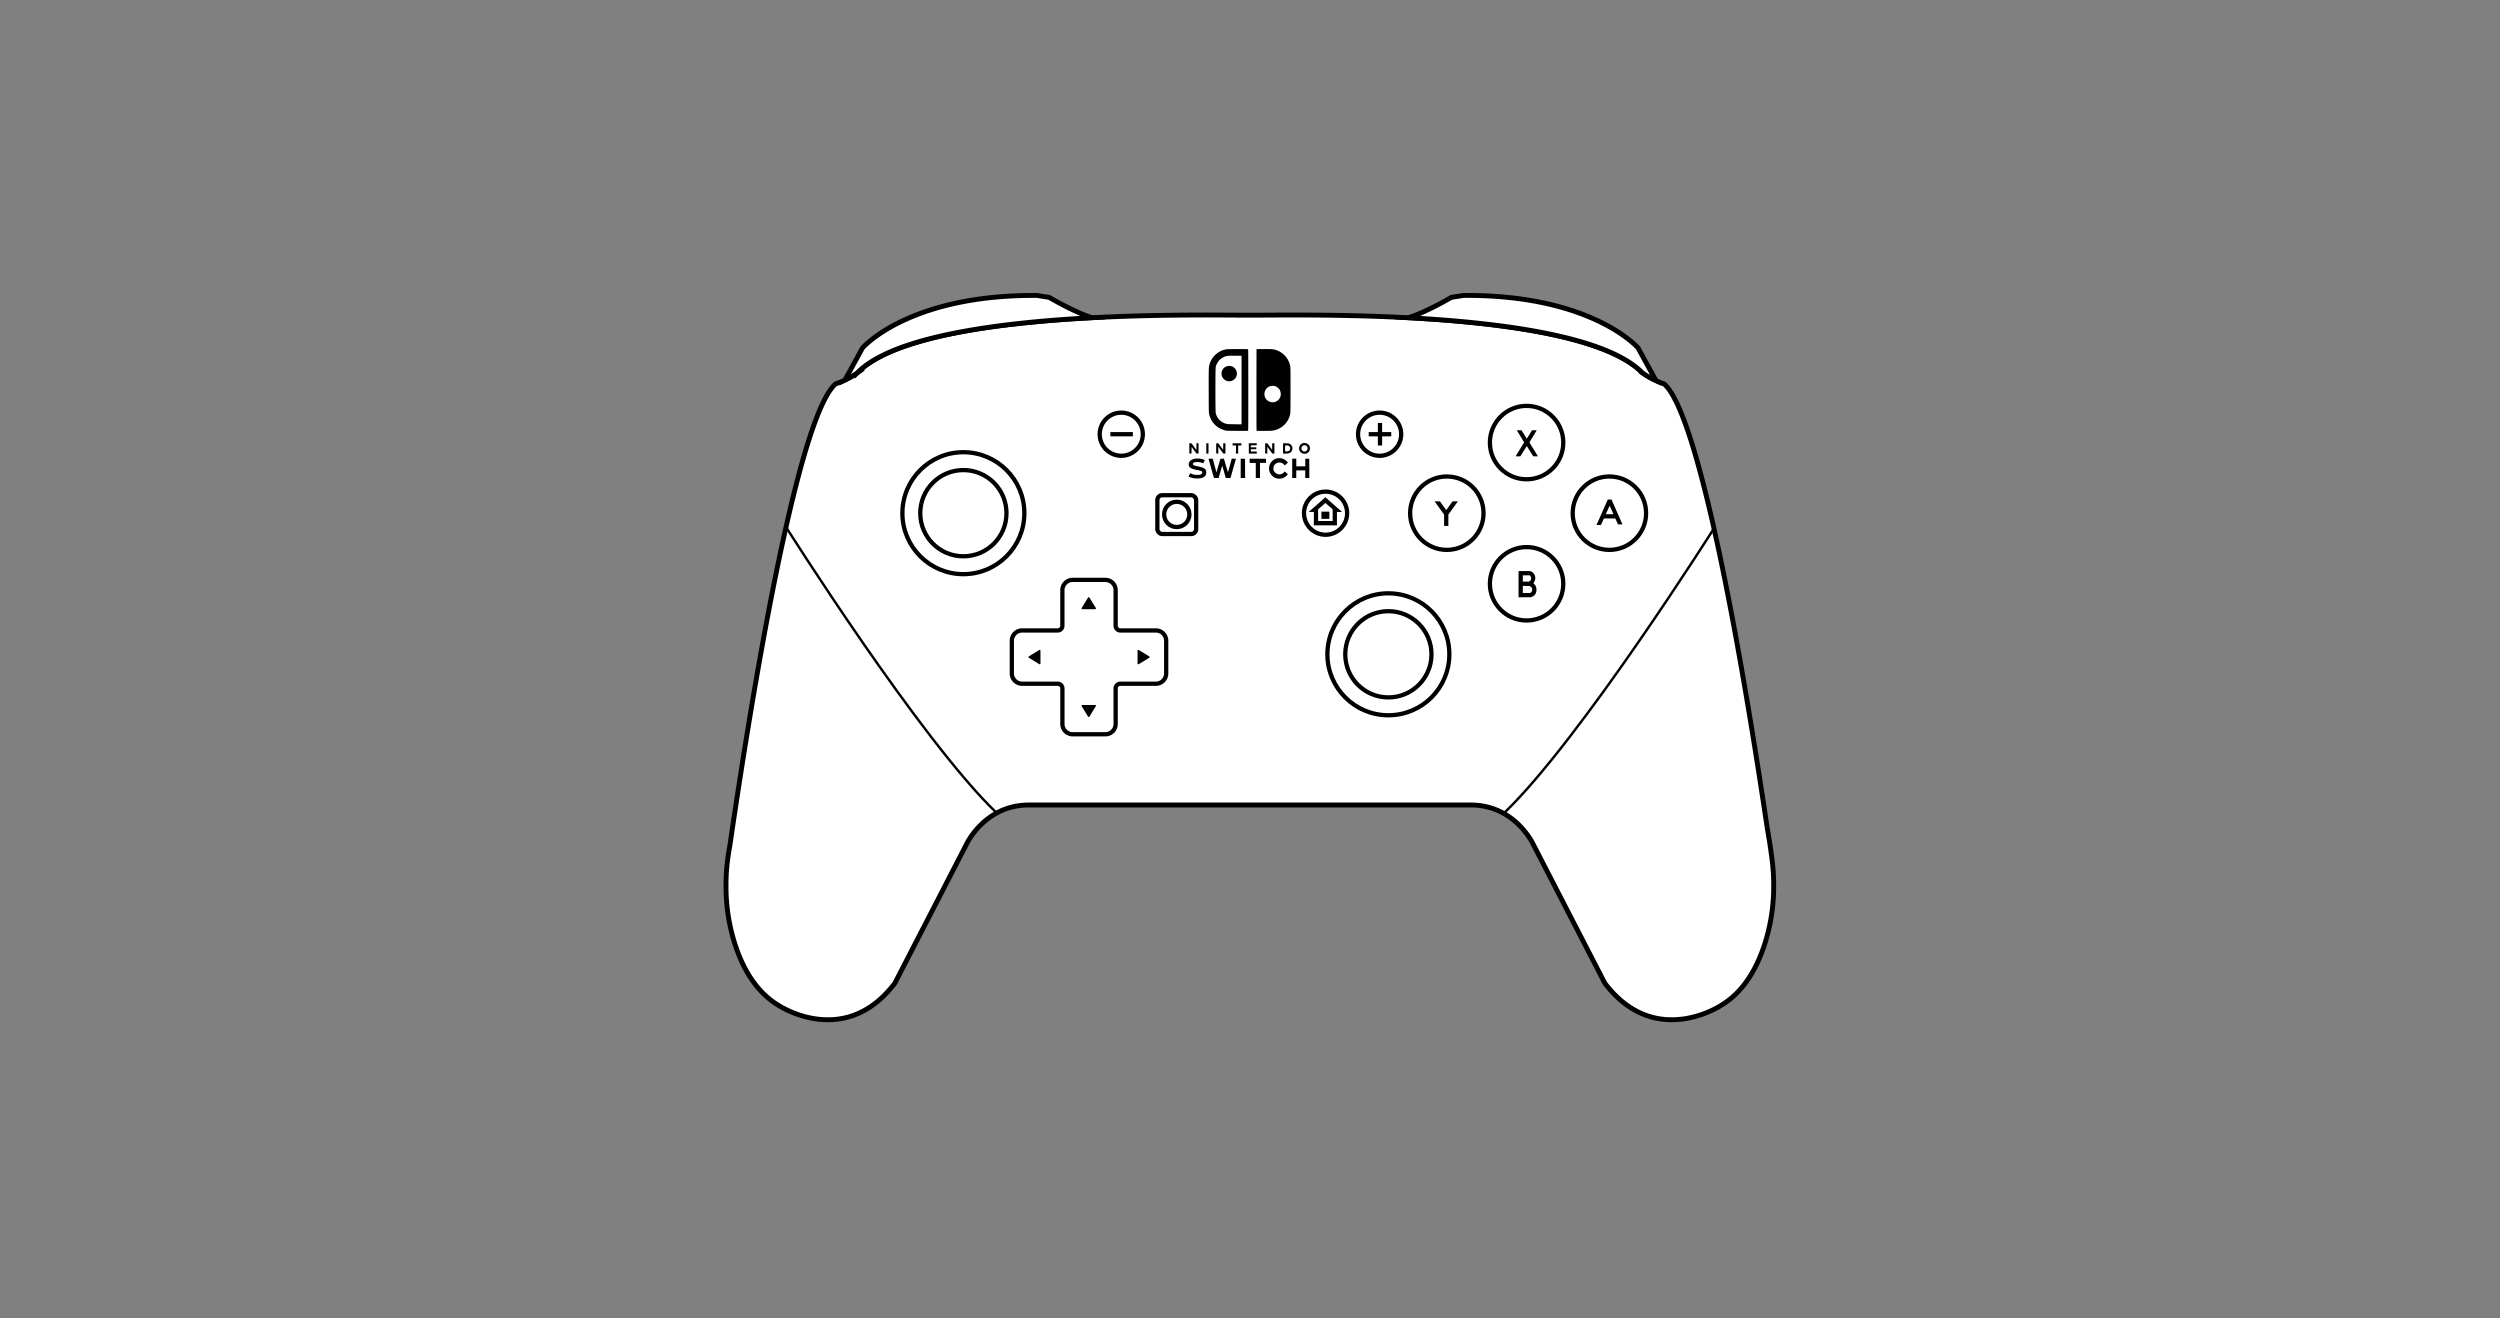 <svg id="Layer_1" data-name="Layer 1" xmlns="http://www.w3.org/2000/svg" viewBox="0 0 4096 2160"><rect x="0" y="0" width="4096" height="2160" fill="#808080" stroke="none"/><defs><style>.cls-1{fill:#fff;stroke-width:8px;}.cls-1,.cls-2,.cls-3{stroke:#000;}.cls-1,.cls-2{stroke-miterlimit:10;}.cls-2,.cls-3{fill:none;}.cls-2{stroke-width:7px;}.cls-3{stroke-width:4px;}</style></defs><path class="cls-1" d="M2906,1450.71a324.11,324.11,0,0,0-2.44-40.45q-3.27-26.61-8.06-53.23c-53.82-362.57-118-683.66-169-728a145.64,145.64,0,0,1-35.6-18.2c-43.07-43.91-147.53-67.61-260.35-80.32l-5.36-.59-.63-.07c-40.61-4.44-82.18-7.47-122.27-9.53l-2.29-.11-.87,0c-119.32-6-224.74-3.51-251.08-3.87h-.56c-26.34.36-131.77-2.14-251.08,3.87l-.87,0-2.3.11c-40.08,2.06-81.65,5.09-122.27,9.53l-.62.07-5.36.59c-112.82,12.71-217.28,36.41-260.35,80.32A145.64,145.64,0,0,1,1369,629c-52.36,45.54-118.58,382.55-173.24,756.74q-2.3,12.12-3.84,24.52a326.06,326.06,0,0,0-2.43,40.46,308.86,308.86,0,0,0,12.54,89.17c11.86,40.14,33.39,82.87,72.42,106.6,0,0,35.41,24.13,81.28,24.25,34.35.24,74.66-12.93,110.36-59.85L1583.57,1383s29.67-64.09,102.07-64.09H2409.8c72.4,0,102.07,64.09,102.07,64.09l117.49,227.87c35.7,46.92,76,60.09,110.36,59.85,45.87-.12,81.28-24.25,81.28-24.25,39-23.73,60.56-66.46,72.42-106.6A308.88,308.88,0,0,0,2906,1450.71Z"/><path class="cls-1" d="M1404.59,610.8c43.07-43.91,147.53-67.61,260.35-80.32l5.36-.59.62-.07c39.26-4.29,79.4-7.26,118.24-9.31C1759,511,1719,487.24,1719,487.24l-20-3.16c-210.46-1.59-285.89,86-285.89,86l-28.81,52.62A132.91,132.91,0,0,0,1404.59,610.8Z"/><circle class="cls-2" cx="2501.16" cy="725.13" r="60.13"/><circle class="cls-2" cx="2501.16" cy="956.47" r="60.13"/><circle class="cls-2" cx="2370.5" cy="840.8" r="60.13"/><circle class="cls-2" cx="2636.83" cy="840.8" r="60.13"/><circle class="cls-2" cx="2274.71" cy="1072" r="99.91"/><circle class="cls-2" cx="2274.71" cy="1072" r="70.64"/><circle class="cls-2" cx="1578.38" cy="840.8" r="99.91"/><circle class="cls-2" cx="1578.38" cy="840.8" r="70.64"/><path class="cls-2" d="M1740.6,967v58.28a7.64,7.64,0,0,1-7.64,7.65h-58.29a16.88,16.88,0,0,0-16.88,16.88v53.54a16.88,16.88,0,0,0,16.88,16.88H1733a7.64,7.64,0,0,1,7.64,7.65v58.28a16.88,16.88,0,0,0,16.88,16.88H1811a16.88,16.88,0,0,0,16.88-16.88v-58.28a7.65,7.65,0,0,1,7.65-7.65h58.29a16.87,16.87,0,0,0,16.87-16.88v-53.54a16.87,16.87,0,0,0-16.87-16.88h-58.29a7.65,7.65,0,0,1-7.65-7.65V967A16.88,16.88,0,0,0,1811,950.1h-53.54A16.88,16.88,0,0,0,1740.6,967Z"/><rect class="cls-2" x="1896.21" y="811.37" width="63.56" height="63.56" rx="7.91"/><circle class="cls-2" cx="1927.99" cy="842.8" r="20.7"/><circle class="cls-2" cx="1837.08" cy="711.42" r="35.34"/><circle class="cls-2" cx="2171.81" cy="840.8" r="35.34"/><line class="cls-2" x1="1819.2" y1="711.42" x2="1856.12" y2="711.42"/><circle class="cls-2" cx="2260.38" cy="711.42" r="35.34"/><line class="cls-2" x1="2242.5" y1="711.42" x2="2279.43" y2="711.42"/><line class="cls-2" x1="2260.96" y1="729.88" x2="2260.96" y2="692.96"/><polygon class="cls-2" points="2171.53 819.41 2153.45 835.29 2156.12 835.29 2156.12 857.16 2171.53 857.16 2186.94 857.16 2186.94 835.29 2189.6 835.29 2171.53 819.41"/><rect x="2165.05" y="838.29" width="12.96" height="11.76"/><path d="M2009,572.34a34.66,34.66,0,0,0-27.49,25.26c-1.22,4.69-1.3,7.44-1.16,43.84.08,33.42.11,34.2.66,36.78,3.08,13.91,13,23.82,27,27.09,1.84.42,4.17.5,19.19.59,15.54.11,17.15.08,17.57-.34s.44-5.77.44-66.51c0-45-.08-66.24-.27-66.63s-.75-.53-17-.5C2014.73,572,2010.76,572,2009,572.34ZM2034.14,639v56.24l-11.3-.14c-10.41-.11-11.52-.17-13.6-.69a23.56,23.56,0,0,1-17.44-18.16c-.61-2.8-.61-71.87,0-74.62a23.83,23.83,0,0,1,14.38-17.19c3.66-1.47,5.35-1.63,17.24-1.66l10.74,0Z"/><path d="M2011.4,599.68a14.92,14.92,0,0,0-5.83,2.92,12.29,12.29,0,0,0-4.13,10.33,8.81,8.81,0,0,0,1.13,4.55,12.67,12.67,0,0,0,6,6,8.56,8.56,0,0,0,4.75,1.11,10.15,10.15,0,0,0,4.44-.49,12.55,12.55,0,0,0,8.64-13.89A12.76,12.76,0,0,0,2011.4,599.68Z"/><path d="M2058.76,572.09c-.11.08-.19,30.17-.19,66.88,0,60.54,0,66.68.44,66.84.75.28,22.3.17,25-.11a34.62,34.62,0,0,0,26.62-18.32,41.36,41.36,0,0,0,2.09-4.86c1.74-5.22,1.69-3.83,1.69-43.72,0-31.84-.06-36.59-.45-38.62a34.45,34.45,0,0,0-28.26-27.87c-1.94-.33-4.94-.42-14.6-.42C2064.4,571.89,2058.85,572,2058.76,572.09Zm29.65,60.46a13.58,13.58,0,0,1,9.33,8.66,14.46,14.46,0,0,1,0,8.83,13.46,13.46,0,0,1-25.65-.66,16,16,0,0,1,.11-7.83A13.49,13.49,0,0,1,2088.41,632.55Z"/><path d="M2134.72,726.08a8.94,8.94,0,0,0-6.14,10,8.85,8.85,0,0,0,14.6,5.25,8.22,8.22,0,0,0,3-6.67,8.33,8.33,0,0,0-2.53-6.35A9.5,9.5,0,0,0,2134.72,726.08Zm4.91,4a5.17,5.17,0,0,1-.36,9.3c-3.72,1.56-7.94-2-6.88-5.88a4.64,4.64,0,0,1,2.58-3.39A5.3,5.3,0,0,1,2139.63,730.13Z"/><path d="M1948.63,734.71v8.5l1.75-.09,1.72-.08.14-5.36.14-5.35,4,5.41,4,5.44,1.67-.06,1.66-.08V726.38l-1.72-.08-1.75-.08v11l-4.08-5.46-4.11-5.47h-3.47Z"/><path d="M1976.4,734.71v8.47h3.6V726.25h-3.6Z"/><path d="M1992.64,726.61c-.09.19-.11,4-.09,8.38l.09,8,1.75.08,1.72.09V732l4.16,5.61,4.16,5.61h3.34V726.25h-3.61l-.06,5.33-.08,5.33-4-5.33-4-5.33h-1.64C1993.33,726.25,1992.72,726.36,1992.64,726.61Z"/><path d="M2019.62,726.44a5.1,5.1,0,0,0-.19,1.8v1.62H2025v13.32h3.61V729.86h5.27v-3.61h-7A69.86,69.86,0,0,0,2019.62,726.44Z"/><path d="M2046.08,734.71v8.47h13v-3.33h-9.71V736h8.88v-3.05h-8.88v-3.33l4.8-.06,4.78-.08.08-1.61.08-1.58h-13.07Z"/><path d="M2072.87,726.61c-.09.19-.12,4-.09,8.38l.09,8,1.74.08,1.73.09V732l4.16,5.61,4.16,5.61H2088V726.25h-3.61l-.06,5.33-.08,5.33-4-5.33-4-5.33h-1.64C2073.56,726.25,2073,726.36,2072.87,726.61Z"/><path d="M2102.15,734.69v8.49h3.7c4.27,0,6.3-.42,8.13-1.69a8.3,8.3,0,0,0-1.5-14.49c-1.14-.53-1.91-.62-5.8-.7l-4.53-.11Zm9.08-4.31a4.91,4.91,0,0,1,2.17,6.53c-.89,1.83-2.7,2.66-5.86,2.66h-2.05v-9.71h2.3A8.33,8.33,0,0,1,2111.23,730.38Z"/><path d="M2093.77,750.7a16.86,16.86,0,0,0-9.66,28.57,15,15,0,0,0,7.66,4.44,16.73,16.73,0,0,0,14.49-2.91c1.64-1.22,3.78-3.61,3.61-4,0-.11-1.19-1.14-2.55-2.33l-2.45-2.14-.75,1a10.14,10.14,0,0,1-15,1,12.19,12.19,0,0,1-1.86-2.55c-.7-1.33-.78-1.75-.78-4.25s.08-3,.69-4.16a10.09,10.09,0,0,1,11.55-5.28,10.84,10.84,0,0,1,5.22,3.28l.94,1.14,1.23-1c.66-.53,1.83-1.56,2.58-2.22l1.39-1.25-1.09-1.34A17.09,17.09,0,0,0,2093.77,750.7Z"/><path d="M1956.46,751.79c-6.6,1.75-10,6.16-8.55,11.16,1.06,3.69,4.56,5.49,13.86,7.16,6.24,1.11,8.07,2,8.07,4,0,1.36-.8,2.36-2.55,3.16-1.5.7-1.83.75-5.61.75-4.47,0-6.22-.36-9.52-1.86a9.17,9.17,0,0,0-2-.75c-.33.42-3,5.33-2.89,5.39a45.54,45.54,0,0,0,6.55,2.41,39.21,39.21,0,0,0,12.91.39c6.22-1.17,9.3-4,9.58-8.83.22-4-.89-6-4.3-7.8-2.45-1.28-4.56-1.89-9.94-3-4.69-.91-6-1.36-7-2.28a2.19,2.19,0,0,1,0-3.13c2-2,9.16-2.08,14.71-.14a4.3,4.3,0,0,0,1.86.36,51.07,51.07,0,0,0,2.2-5.19c0-.25-4.25-1.5-6.64-1.94A30.18,30.18,0,0,0,1956.46,751.79Z"/><path d="M1980.12,752c.08.28,2,7.19,4.33,15.35s4.24,15.08,4.33,15.33c.14.44.58.5,4,.5h3.86l.31-1.06c2.75-9.94,5.52-19.26,5.66-18.93s1.39,4.77,2.89,10.13l2.72,9.72,3.89.08,3.88.08,4.42-15.49c2.41-8.52,4.44-15.65,4.52-15.85s-.69-.33-3.38-.33h-3.47l-.39,1.3c-.23.75-1.56,5.75-3,11.11s-2.67,9.8-2.78,9.8-1.39-4.22-2.89-9.39-3-10.13-3.27-11.1l-.53-1.75-2.83.08-2.83.09-3.25,11.1c-1.78,6.11-3.25,11.16-3.28,11.25s-1.27-4.42-2.75-10-2.88-10.66-3-11.33l-.33-1.16h-3.47C1980.25,751.51,1980,751.54,1980.12,752Z"/><path d="M2032.75,767.33v15.83H2040l-.06-15.77-.08-15.74-3.53-.09-3.55-.08Z"/><path d="M2047.46,755v3.47h10v24.71h6.94V758.45l4.94-.06,4.91-.08v-6.66l-13.38-.09-13.41,0Z"/><path d="M2117.14,767.33v15.83h6.67v-12.5h14.71v12.5h6.66l0-15.77-.09-15.74-3.24-.09-3.28-.08V764h-14.71V751.51h-6.67Z"/><path class="cls-1" d="M2424.51,529.82l.63.07,5.36.59c112.82,12.71,217.28,36.41,260.35,80.32a135.13,135.13,0,0,0,22.22,12.74l-29.3-53.49s-75.43-87.56-285.89-86l-20,3.16s-40.23,23.87-70.39,33.34C2345.93,522.63,2385.65,525.57,2424.51,529.82Z"/><polygon points="2517.78 705.01 2510.08 704.94 2501.48 718.78 2492.88 704.94 2485.19 705.01 2497.18 724.8 2483.18 747.6 2490.88 747.67 2501.48 730.82 2512.09 747.67 2519.78 747.6 2505.78 724.8 2517.78 705.01"/><polygon points="2379.87 821.4 2369.51 835.82 2359.14 821.4 2350.39 821.39 2366.01 843.06 2366.01 861.64 2373.01 861.64 2373.01 843.06 2388.63 821.39 2379.87 821.4"/><path d="M2512.15,955.6c1.73-1.59,3.3-6.13,3.3-8.29a13.27,13.27,0,0,0-2.89-8,9.46,9.46,0,0,0-7.57-3.7h-17v43h18.57l.24,0c3.55-.48,10.33-2.82,10.54-12.07C2517.42,961.65,2515.1,957.51,2512.15,955.6Zm-6.15-13s2.57,1,2.58,5.16a5.38,5.38,0,0,1-3.86,5.16H2495V942.65Zm0,29h-11V960h10.3s5.06,1.3,5.06,5.84C2510.32,970.78,2507,971.44,2506,971.65Z"/><path d="M2640.32,818.44h-6.11l-18.54,41.77,7.38-.12,4.78-10.6h18.76l4.29,9.6,7.39.14Zm-9.33,24,6.26-13.87,6.21,13.87Z"/><path class="cls-3" d="M1287.24,862.64S1507.74,1212,1633,1332"/><path class="cls-3" d="M2810.12,862.64S2589.62,1212,2464.33,1332"/><path d="M1784.9,1174.15l10.48-17.11a1.28,1.28,0,0,0-1.09-2h-21a1.28,1.28,0,0,0-1.1,2l10.49,17.11A1.29,1.29,0,0,0,1784.9,1174.15Z"/><path d="M1782.71,979l-10.49,17.11a1.28,1.28,0,0,0,1.1,1.95h21a1.28,1.28,0,0,0,1.09-1.95L1784.9,979A1.29,1.29,0,0,0,1782.71,979Z"/><path d="M1882.89,1075.47l-17.1-10.49a1.28,1.28,0,0,0-2,1.09v21a1.28,1.28,0,0,0,2,1.09l17.1-10.48A1.28,1.28,0,0,0,1882.89,1075.47Z"/><path d="M1685.61,1077.66l17.1,10.48a1.28,1.28,0,0,0,2-1.09v-21a1.28,1.28,0,0,0-2-1.09l-17.1,10.49A1.28,1.28,0,0,0,1685.61,1077.66Z"/></svg>